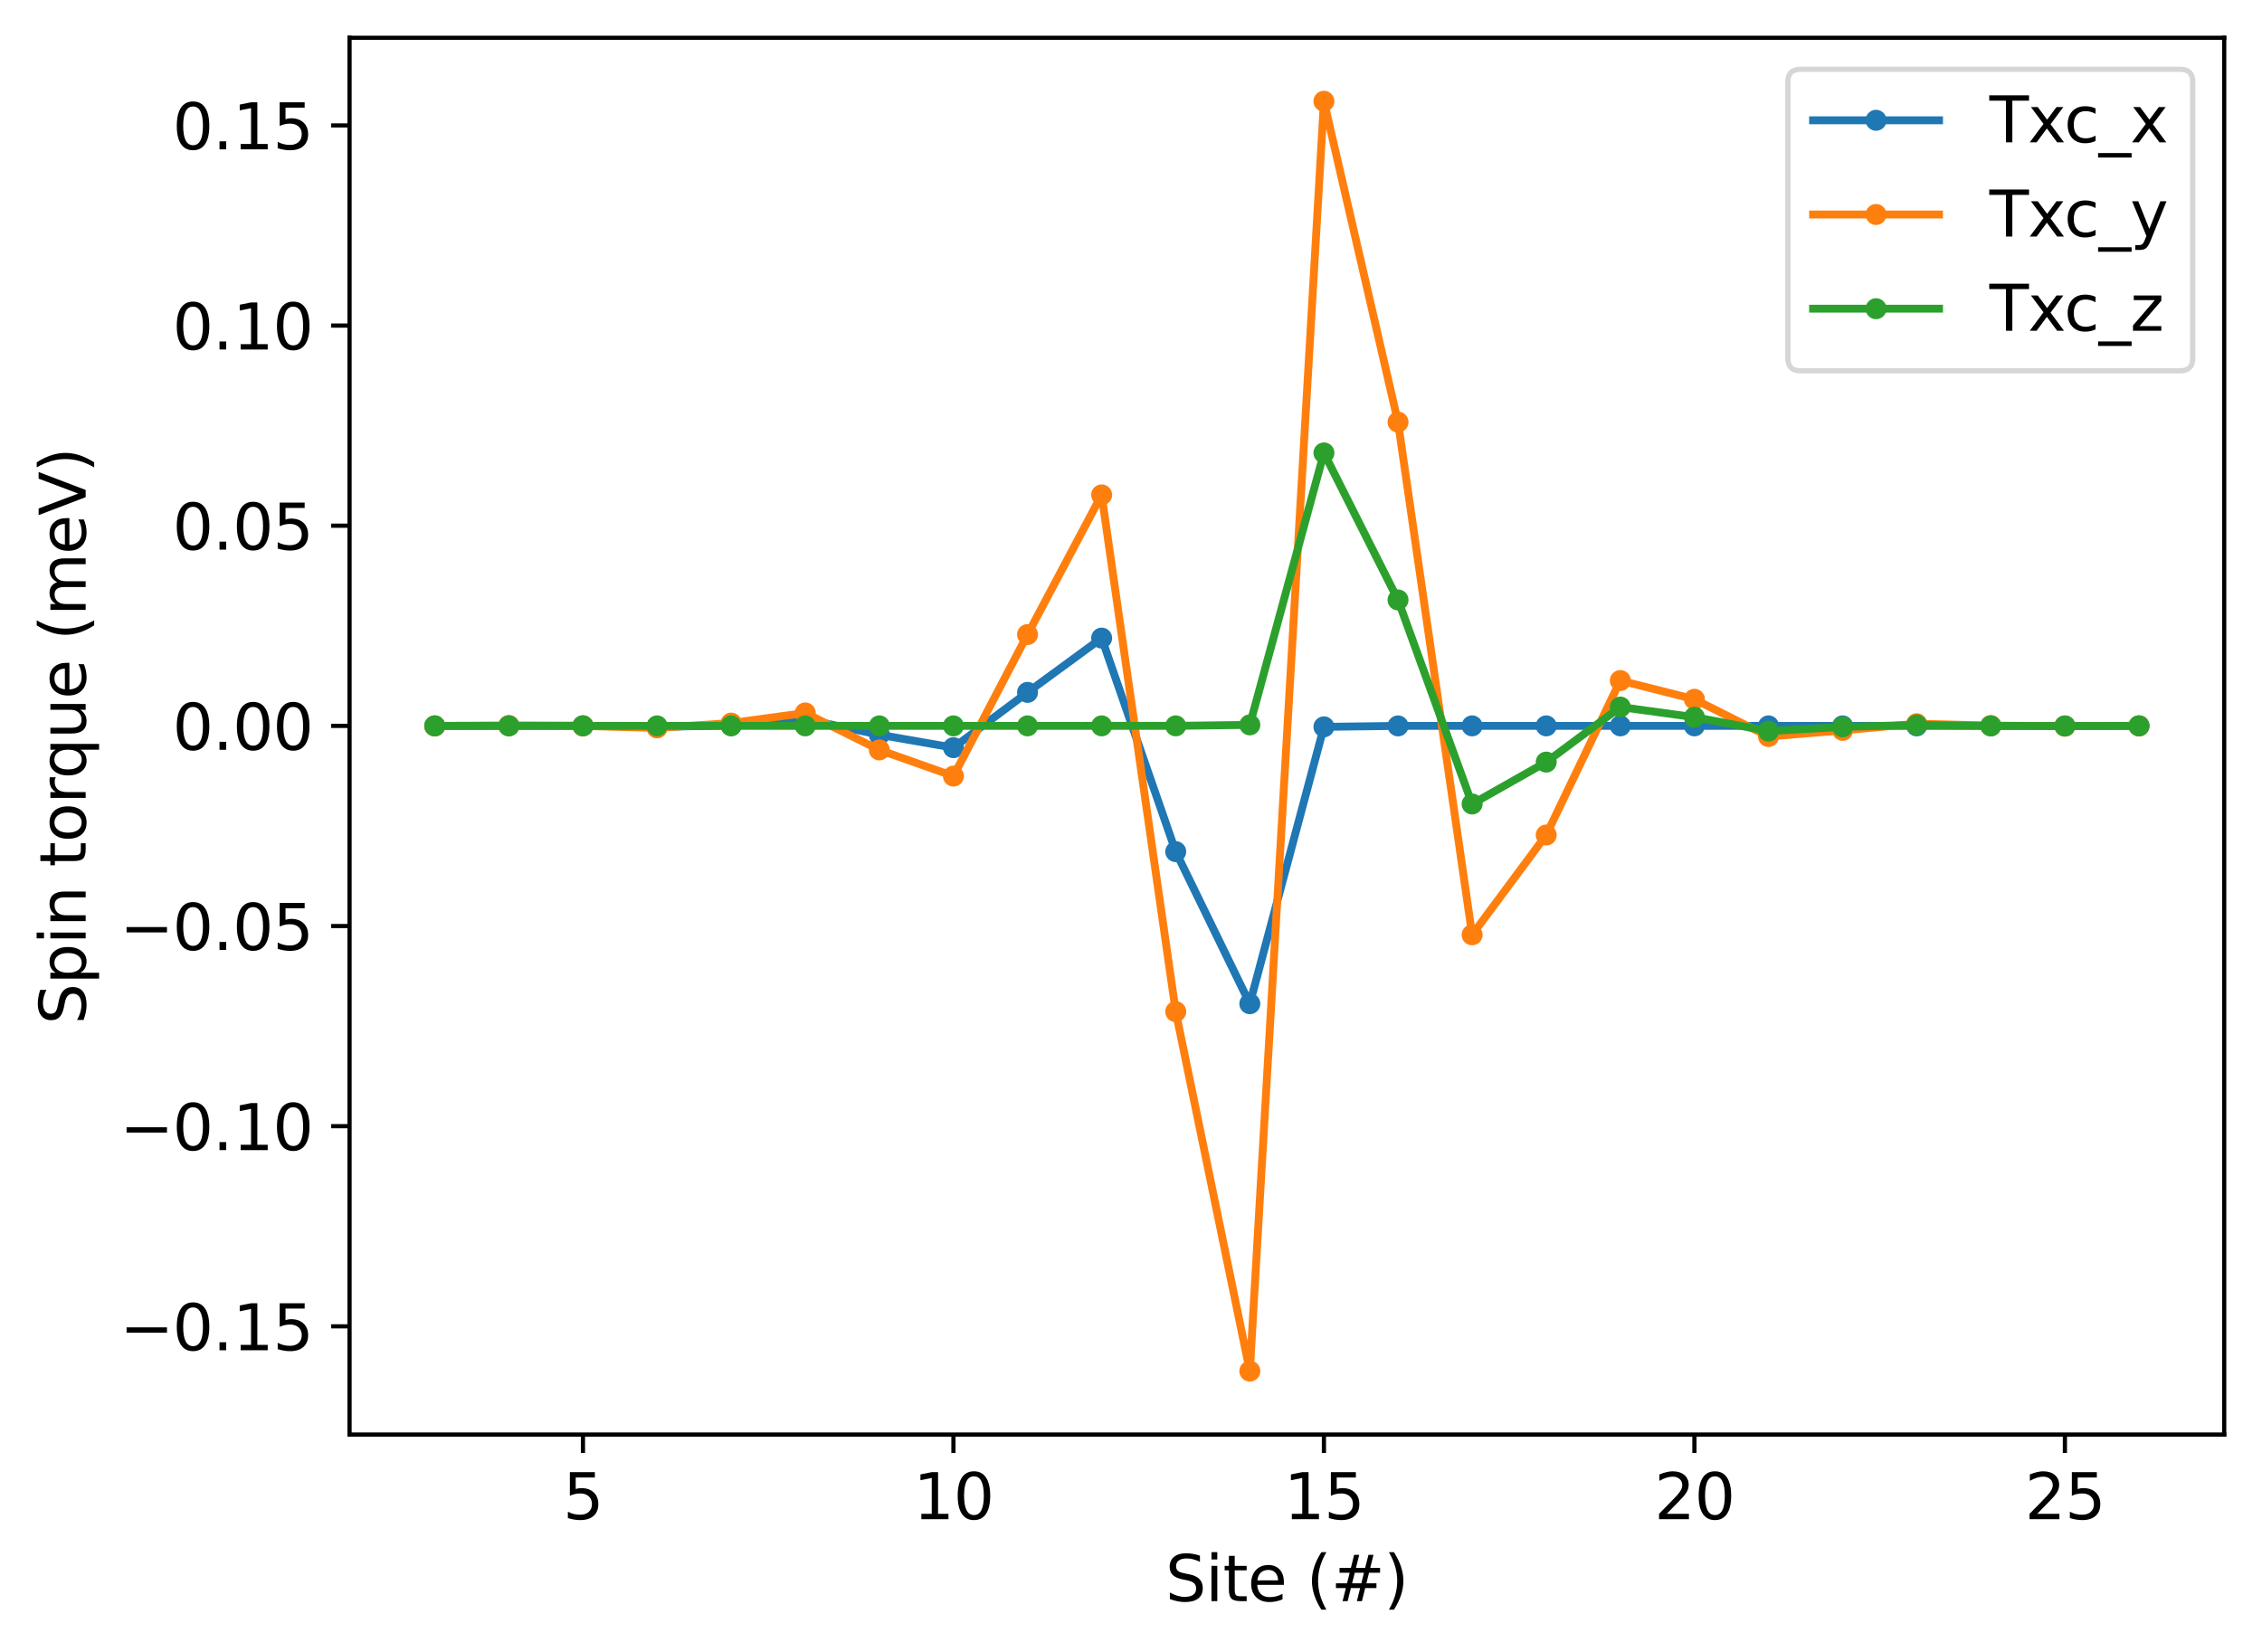 <?xml version="1.0" encoding="utf-8" standalone="no"?>
<!DOCTYPE svg PUBLIC "-//W3C//DTD SVG 1.1//EN"
  "http://www.w3.org/Graphics/SVG/1.1/DTD/svg11.dtd">
<svg xmlns:xlink="http://www.w3.org/1999/xlink" width="430.908pt" height="314.74pt" viewBox="0 0 430.908 314.74" xmlns="http://www.w3.org/2000/svg" version="1.1">
 <defs>
  <style type="text/css">*{stroke-linejoin: round; stroke-linecap: butt}</style>
 </defs>
 <g id="figure_1">
  <g id="patch_1">
   <path d="M 0 314.74 
L 430.908 314.74 
L 430.908 0 
L 0 0 
z
" style="fill: #ffffff"/>
  </g>
  <g id="axes_1">
   <g id="patch_2">
    <path d="M 66.588 273.312 
L 423.708 273.312 
L 423.708 7.2 
L 66.588 7.2 
z
" style="fill: #ffffff"/>
   </g>
   <g id="matplotlib.axis_1">
    <g id="xtick_1">
     <g id="line2d_1">
      <defs>
       <path id="mb1fe7f7a09" d="M 0 0 
L 0 3.5 
" style="stroke: #000000; stroke-width: 0.8"/>
      </defs>
      <g>
       <use xlink:href="#mb1fe7f7a09" x="111.052" y="273.312" style="stroke: #000000; stroke-width: 0.8"/>
      </g>
     </g>
     <g id="text_1">
      <!-- 5 -->
      <g transform="translate(107.234 289.43) scale(0.12 -0.12)">
       <defs>
        <path id="DejaVuSans-35" d="M 691 4666 
L 3169 4666 
L 3169 4134 
L 1269 4134 
L 1269 2991 
Q 1406 3038 1543 3061 
Q 1681 3084 1819 3084 
Q 2600 3084 3056 2656 
Q 3513 2228 3513 1497 
Q 3513 744 3044 326 
Q 2575 -91 1722 -91 
Q 1428 -91 1123 -41 
Q 819 9 494 109 
L 494 744 
Q 775 591 1075 516 
Q 1375 441 1709 441 
Q 2250 441 2565 725 
Q 2881 1009 2881 1497 
Q 2881 1984 2565 2268 
Q 2250 2553 1709 2553 
Q 1456 2553 1204 2497 
Q 953 2441 691 2322 
L 691 4666 
z
" transform="scale(0.016)"/>
       </defs>
       <use xlink:href="#DejaVuSans-35"/>
      </g>
     </g>
    </g>
    <g id="xtick_2">
     <g id="line2d_2">
      <g>
       <use xlink:href="#mb1fe7f7a09" x="181.629" y="273.312" style="stroke: #000000; stroke-width: 0.8"/>
      </g>
     </g>
     <g id="text_2">
      <!-- 10 -->
      <g transform="translate(173.994 289.43) scale(0.12 -0.12)">
       <defs>
        <path id="DejaVuSans-31" d="M 794 531 
L 1825 531 
L 1825 4091 
L 703 3866 
L 703 4441 
L 1819 4666 
L 2450 4666 
L 2450 531 
L 3481 531 
L 3481 0 
L 794 0 
L 794 531 
z
" transform="scale(0.016)"/>
        <path id="DejaVuSans-30" d="M 2034 4250 
Q 1547 4250 1301 3770 
Q 1056 3291 1056 2328 
Q 1056 1369 1301 889 
Q 1547 409 2034 409 
Q 2525 409 2770 889 
Q 3016 1369 3016 2328 
Q 3016 3291 2770 3770 
Q 2525 4250 2034 4250 
z
M 2034 4750 
Q 2819 4750 3233 4129 
Q 3647 3509 3647 2328 
Q 3647 1150 3233 529 
Q 2819 -91 2034 -91 
Q 1250 -91 836 529 
Q 422 1150 422 2328 
Q 422 3509 836 4129 
Q 1250 4750 2034 4750 
z
" transform="scale(0.016)"/>
       </defs>
       <use xlink:href="#DejaVuSans-31"/>
       <use xlink:href="#DejaVuSans-30" x="63.623"/>
      </g>
     </g>
    </g>
    <g id="xtick_3">
     <g id="line2d_3">
      <g>
       <use xlink:href="#mb1fe7f7a09" x="252.206" y="273.312" style="stroke: #000000; stroke-width: 0.8"/>
      </g>
     </g>
     <g id="text_3">
      <!-- 15 -->
      <g transform="translate(244.571 289.43) scale(0.12 -0.12)">
       <use xlink:href="#DejaVuSans-31"/>
       <use xlink:href="#DejaVuSans-35" x="63.623"/>
      </g>
     </g>
    </g>
    <g id="xtick_4">
     <g id="line2d_4">
      <g>
       <use xlink:href="#mb1fe7f7a09" x="322.783" y="273.312" style="stroke: #000000; stroke-width: 0.8"/>
      </g>
     </g>
     <g id="text_4">
      <!-- 20 -->
      <g transform="translate(315.148 289.43) scale(0.12 -0.12)">
       <defs>
        <path id="DejaVuSans-32" d="M 1228 531 
L 3431 531 
L 3431 0 
L 469 0 
L 469 531 
Q 828 903 1448 1529 
Q 2069 2156 2228 2338 
Q 2531 2678 2651 2914 
Q 2772 3150 2772 3378 
Q 2772 3750 2511 3984 
Q 2250 4219 1831 4219 
Q 1534 4219 1204 4116 
Q 875 4013 500 3803 
L 500 4441 
Q 881 4594 1212 4672 
Q 1544 4750 1819 4750 
Q 2544 4750 2975 4387 
Q 3406 4025 3406 3419 
Q 3406 3131 3298 2873 
Q 3191 2616 2906 2266 
Q 2828 2175 2409 1742 
Q 1991 1309 1228 531 
z
" transform="scale(0.016)"/>
       </defs>
       <use xlink:href="#DejaVuSans-32"/>
       <use xlink:href="#DejaVuSans-30" x="63.623"/>
      </g>
     </g>
    </g>
    <g id="xtick_5">
     <g id="line2d_5">
      <g>
       <use xlink:href="#mb1fe7f7a09" x="393.36" y="273.312" style="stroke: #000000; stroke-width: 0.8"/>
      </g>
     </g>
     <g id="text_5">
      <!-- 25 -->
      <g transform="translate(385.725 289.43) scale(0.12 -0.12)">
       <use xlink:href="#DejaVuSans-32"/>
       <use xlink:href="#DejaVuSans-35" x="63.623"/>
      </g>
     </g>
    </g>
    <g id="text_6">
     <!-- Site (#) -->
     <g transform="translate(222.012 305.044) scale(0.12 -0.12)">
      <defs>
       <path id="DejaVuSans-53" d="M 3425 4513 
L 3425 3897 
Q 3066 4069 2747 4153 
Q 2428 4238 2131 4238 
Q 1616 4238 1336 4038 
Q 1056 3838 1056 3469 
Q 1056 3159 1242 3001 
Q 1428 2844 1947 2747 
L 2328 2669 
Q 3034 2534 3370 2195 
Q 3706 1856 3706 1288 
Q 3706 609 3251 259 
Q 2797 -91 1919 -91 
Q 1588 -91 1214 -16 
Q 841 59 441 206 
L 441 856 
Q 825 641 1194 531 
Q 1563 422 1919 422 
Q 2459 422 2753 634 
Q 3047 847 3047 1241 
Q 3047 1584 2836 1778 
Q 2625 1972 2144 2069 
L 1759 2144 
Q 1053 2284 737 2584 
Q 422 2884 422 3419 
Q 422 4038 858 4394 
Q 1294 4750 2059 4750 
Q 2388 4750 2728 4690 
Q 3069 4631 3425 4513 
z
" transform="scale(0.016)"/>
       <path id="DejaVuSans-69" d="M 603 3500 
L 1178 3500 
L 1178 0 
L 603 0 
L 603 3500 
z
M 603 4863 
L 1178 4863 
L 1178 4134 
L 603 4134 
L 603 4863 
z
" transform="scale(0.016)"/>
       <path id="DejaVuSans-74" d="M 1172 4494 
L 1172 3500 
L 2356 3500 
L 2356 3053 
L 1172 3053 
L 1172 1153 
Q 1172 725 1289 603 
Q 1406 481 1766 481 
L 2356 481 
L 2356 0 
L 1766 0 
Q 1100 0 847 248 
Q 594 497 594 1153 
L 594 3053 
L 172 3053 
L 172 3500 
L 594 3500 
L 594 4494 
L 1172 4494 
z
" transform="scale(0.016)"/>
       <path id="DejaVuSans-65" d="M 3597 1894 
L 3597 1613 
L 953 1613 
Q 991 1019 1311 708 
Q 1631 397 2203 397 
Q 2534 397 2845 478 
Q 3156 559 3463 722 
L 3463 178 
Q 3153 47 2828 -22 
Q 2503 -91 2169 -91 
Q 1331 -91 842 396 
Q 353 884 353 1716 
Q 353 2575 817 3079 
Q 1281 3584 2069 3584 
Q 2775 3584 3186 3129 
Q 3597 2675 3597 1894 
z
M 3022 2063 
Q 3016 2534 2758 2815 
Q 2500 3097 2075 3097 
Q 1594 3097 1305 2825 
Q 1016 2553 972 2059 
L 3022 2063 
z
" transform="scale(0.016)"/>
       <path id="DejaVuSans-20" transform="scale(0.016)"/>
       <path id="DejaVuSans-28" d="M 1984 4856 
Q 1566 4138 1362 3434 
Q 1159 2731 1159 2009 
Q 1159 1288 1364 580 
Q 1569 -128 1984 -844 
L 1484 -844 
Q 1016 -109 783 600 
Q 550 1309 550 2009 
Q 550 2706 781 3412 
Q 1013 4119 1484 4856 
L 1984 4856 
z
" transform="scale(0.016)"/>
       <path id="DejaVuSans-23" d="M 3272 2816 
L 2363 2816 
L 2100 1772 
L 3016 1772 
L 3272 2816 
z
M 2803 4594 
L 2478 3297 
L 3391 3297 
L 3719 4594 
L 4219 4594 
L 3897 3297 
L 4872 3297 
L 4872 2816 
L 3775 2816 
L 3519 1772 
L 4513 1772 
L 4513 1294 
L 3397 1294 
L 3072 0 
L 2572 0 
L 2894 1294 
L 1978 1294 
L 1656 0 
L 1153 0 
L 1478 1294 
L 494 1294 
L 494 1772 
L 1594 1772 
L 1856 2816 
L 850 2816 
L 850 3297 
L 1978 3297 
L 2297 4594 
L 2803 4594 
z
" transform="scale(0.016)"/>
       <path id="DejaVuSans-29" d="M 513 4856 
L 1013 4856 
Q 1481 4119 1714 3412 
Q 1947 2706 1947 2009 
Q 1947 1309 1714 600 
Q 1481 -109 1013 -844 
L 513 -844 
Q 928 -128 1133 580 
Q 1338 1288 1338 2009 
Q 1338 2731 1133 3434 
Q 928 4138 513 4856 
z
" transform="scale(0.016)"/>
      </defs>
      <use xlink:href="#DejaVuSans-53"/>
      <use xlink:href="#DejaVuSans-69" x="63.477"/>
      <use xlink:href="#DejaVuSans-74" x="91.26"/>
      <use xlink:href="#DejaVuSans-65" x="130.469"/>
      <use xlink:href="#DejaVuSans-20" x="191.992"/>
      <use xlink:href="#DejaVuSans-28" x="223.779"/>
      <use xlink:href="#DejaVuSans-23" x="262.793"/>
      <use xlink:href="#DejaVuSans-29" x="346.582"/>
     </g>
    </g>
   </g>
   <g id="matplotlib.axis_2">
    <g id="ytick_1">
     <g id="line2d_6">
      <defs>
       <path id="m142ccaa2dc" d="M 0 0 
L -3.5 0 
" style="stroke: #000000; stroke-width: 0.8"/>
      </defs>
      <g>
       <use xlink:href="#m142ccaa2dc" x="66.588" y="252.689" style="stroke: #000000; stroke-width: 0.8"/>
      </g>
     </g>
     <g id="text_7">
      <!-- −0.15 -->
      <g transform="translate(22.814 257.248) scale(0.12 -0.12)">
       <defs>
        <path id="DejaVuSans-2212" d="M 678 2272 
L 4684 2272 
L 4684 1741 
L 678 1741 
L 678 2272 
z
" transform="scale(0.016)"/>
        <path id="DejaVuSans-2e" d="M 684 794 
L 1344 794 
L 1344 0 
L 684 0 
L 684 794 
z
" transform="scale(0.016)"/>
       </defs>
       <use xlink:href="#DejaVuSans-2212"/>
       <use xlink:href="#DejaVuSans-30" x="83.789"/>
       <use xlink:href="#DejaVuSans-2e" x="147.412"/>
       <use xlink:href="#DejaVuSans-31" x="179.199"/>
       <use xlink:href="#DejaVuSans-35" x="242.822"/>
      </g>
     </g>
    </g>
    <g id="ytick_2">
     <g id="line2d_7">
      <g>
       <use xlink:href="#m142ccaa2dc" x="66.588" y="214.556" style="stroke: #000000; stroke-width: 0.8"/>
      </g>
     </g>
     <g id="text_8">
      <!-- −0.10 -->
      <g transform="translate(22.814 219.115) scale(0.12 -0.12)">
       <use xlink:href="#DejaVuSans-2212"/>
       <use xlink:href="#DejaVuSans-30" x="83.789"/>
       <use xlink:href="#DejaVuSans-2e" x="147.412"/>
       <use xlink:href="#DejaVuSans-31" x="179.199"/>
       <use xlink:href="#DejaVuSans-30" x="242.822"/>
      </g>
     </g>
    </g>
    <g id="ytick_3">
     <g id="line2d_8">
      <g>
       <use xlink:href="#m142ccaa2dc" x="66.588" y="176.424" style="stroke: #000000; stroke-width: 0.8"/>
      </g>
     </g>
     <g id="text_9">
      <!-- −0.05 -->
      <g transform="translate(22.814 180.983) scale(0.12 -0.12)">
       <use xlink:href="#DejaVuSans-2212"/>
       <use xlink:href="#DejaVuSans-30" x="83.789"/>
       <use xlink:href="#DejaVuSans-2e" x="147.412"/>
       <use xlink:href="#DejaVuSans-30" x="179.199"/>
       <use xlink:href="#DejaVuSans-35" x="242.822"/>
      </g>
     </g>
    </g>
    <g id="ytick_4">
     <g id="line2d_9">
      <g>
       <use xlink:href="#m142ccaa2dc" x="66.588" y="138.291" style="stroke: #000000; stroke-width: 0.8"/>
      </g>
     </g>
     <g id="text_10">
      <!-- 0.00 -->
      <g transform="translate(32.869 142.85) scale(0.12 -0.12)">
       <use xlink:href="#DejaVuSans-30"/>
       <use xlink:href="#DejaVuSans-2e" x="63.623"/>
       <use xlink:href="#DejaVuSans-30" x="95.41"/>
       <use xlink:href="#DejaVuSans-30" x="159.033"/>
      </g>
     </g>
    </g>
    <g id="ytick_5">
     <g id="line2d_10">
      <g>
       <use xlink:href="#m142ccaa2dc" x="66.588" y="100.158" style="stroke: #000000; stroke-width: 0.8"/>
      </g>
     </g>
     <g id="text_11">
      <!-- 0.05 -->
      <g transform="translate(32.869 104.717) scale(0.12 -0.12)">
       <use xlink:href="#DejaVuSans-30"/>
       <use xlink:href="#DejaVuSans-2e" x="63.623"/>
       <use xlink:href="#DejaVuSans-30" x="95.41"/>
       <use xlink:href="#DejaVuSans-35" x="159.033"/>
      </g>
     </g>
    </g>
    <g id="ytick_6">
     <g id="line2d_11">
      <g>
       <use xlink:href="#m142ccaa2dc" x="66.588" y="62.025" style="stroke: #000000; stroke-width: 0.8"/>
      </g>
     </g>
     <g id="text_12">
      <!-- 0.10 -->
      <g transform="translate(32.869 66.584) scale(0.12 -0.12)">
       <use xlink:href="#DejaVuSans-30"/>
       <use xlink:href="#DejaVuSans-2e" x="63.623"/>
       <use xlink:href="#DejaVuSans-31" x="95.41"/>
       <use xlink:href="#DejaVuSans-30" x="159.033"/>
      </g>
     </g>
    </g>
    <g id="ytick_7">
     <g id="line2d_12">
      <g>
       <use xlink:href="#m142ccaa2dc" x="66.588" y="23.893" style="stroke: #000000; stroke-width: 0.8"/>
      </g>
     </g>
     <g id="text_13">
      <!-- 0.15 -->
      <g transform="translate(32.869 28.452) scale(0.12 -0.12)">
       <use xlink:href="#DejaVuSans-30"/>
       <use xlink:href="#DejaVuSans-2e" x="63.623"/>
       <use xlink:href="#DejaVuSans-31" x="95.41"/>
       <use xlink:href="#DejaVuSans-35" x="159.033"/>
      </g>
     </g>
    </g>
    <g id="text_14">
     <!-- Spin torque (meV) -->
     <g transform="translate(16.318 195.168) rotate(-90) scale(0.12 -0.12)">
      <defs>
       <path id="DejaVuSans-70" d="M 1159 525 
L 1159 -1331 
L 581 -1331 
L 581 3500 
L 1159 3500 
L 1159 2969 
Q 1341 3281 1617 3432 
Q 1894 3584 2278 3584 
Q 2916 3584 3314 3078 
Q 3713 2572 3713 1747 
Q 3713 922 3314 415 
Q 2916 -91 2278 -91 
Q 1894 -91 1617 61 
Q 1341 213 1159 525 
z
M 3116 1747 
Q 3116 2381 2855 2742 
Q 2594 3103 2138 3103 
Q 1681 3103 1420 2742 
Q 1159 2381 1159 1747 
Q 1159 1113 1420 752 
Q 1681 391 2138 391 
Q 2594 391 2855 752 
Q 3116 1113 3116 1747 
z
" transform="scale(0.016)"/>
       <path id="DejaVuSans-6e" d="M 3513 2113 
L 3513 0 
L 2938 0 
L 2938 2094 
Q 2938 2591 2744 2837 
Q 2550 3084 2163 3084 
Q 1697 3084 1428 2787 
Q 1159 2491 1159 1978 
L 1159 0 
L 581 0 
L 581 3500 
L 1159 3500 
L 1159 2956 
Q 1366 3272 1645 3428 
Q 1925 3584 2291 3584 
Q 2894 3584 3203 3211 
Q 3513 2838 3513 2113 
z
" transform="scale(0.016)"/>
       <path id="DejaVuSans-6f" d="M 1959 3097 
Q 1497 3097 1228 2736 
Q 959 2375 959 1747 
Q 959 1119 1226 758 
Q 1494 397 1959 397 
Q 2419 397 2687 759 
Q 2956 1122 2956 1747 
Q 2956 2369 2687 2733 
Q 2419 3097 1959 3097 
z
M 1959 3584 
Q 2709 3584 3137 3096 
Q 3566 2609 3566 1747 
Q 3566 888 3137 398 
Q 2709 -91 1959 -91 
Q 1206 -91 779 398 
Q 353 888 353 1747 
Q 353 2609 779 3096 
Q 1206 3584 1959 3584 
z
" transform="scale(0.016)"/>
       <path id="DejaVuSans-72" d="M 2631 2963 
Q 2534 3019 2420 3045 
Q 2306 3072 2169 3072 
Q 1681 3072 1420 2755 
Q 1159 2438 1159 1844 
L 1159 0 
L 581 0 
L 581 3500 
L 1159 3500 
L 1159 2956 
Q 1341 3275 1631 3429 
Q 1922 3584 2338 3584 
Q 2397 3584 2469 3576 
Q 2541 3569 2628 3553 
L 2631 2963 
z
" transform="scale(0.016)"/>
       <path id="DejaVuSans-71" d="M 947 1747 
Q 947 1113 1208 752 
Q 1469 391 1925 391 
Q 2381 391 2643 752 
Q 2906 1113 2906 1747 
Q 2906 2381 2643 2742 
Q 2381 3103 1925 3103 
Q 1469 3103 1208 2742 
Q 947 2381 947 1747 
z
M 2906 525 
Q 2725 213 2448 61 
Q 2172 -91 1784 -91 
Q 1150 -91 751 415 
Q 353 922 353 1747 
Q 353 2572 751 3078 
Q 1150 3584 1784 3584 
Q 2172 3584 2448 3432 
Q 2725 3281 2906 2969 
L 2906 3500 
L 3481 3500 
L 3481 -1331 
L 2906 -1331 
L 2906 525 
z
" transform="scale(0.016)"/>
       <path id="DejaVuSans-75" d="M 544 1381 
L 544 3500 
L 1119 3500 
L 1119 1403 
Q 1119 906 1312 657 
Q 1506 409 1894 409 
Q 2359 409 2629 706 
Q 2900 1003 2900 1516 
L 2900 3500 
L 3475 3500 
L 3475 0 
L 2900 0 
L 2900 538 
Q 2691 219 2414 64 
Q 2138 -91 1772 -91 
Q 1169 -91 856 284 
Q 544 659 544 1381 
z
M 1991 3584 
L 1991 3584 
z
" transform="scale(0.016)"/>
       <path id="DejaVuSans-6d" d="M 3328 2828 
Q 3544 3216 3844 3400 
Q 4144 3584 4550 3584 
Q 5097 3584 5394 3201 
Q 5691 2819 5691 2113 
L 5691 0 
L 5113 0 
L 5113 2094 
Q 5113 2597 4934 2840 
Q 4756 3084 4391 3084 
Q 3944 3084 3684 2787 
Q 3425 2491 3425 1978 
L 3425 0 
L 2847 0 
L 2847 2094 
Q 2847 2600 2669 2842 
Q 2491 3084 2119 3084 
Q 1678 3084 1418 2786 
Q 1159 2488 1159 1978 
L 1159 0 
L 581 0 
L 581 3500 
L 1159 3500 
L 1159 2956 
Q 1356 3278 1631 3431 
Q 1906 3584 2284 3584 
Q 2666 3584 2933 3390 
Q 3200 3197 3328 2828 
z
" transform="scale(0.016)"/>
       <path id="DejaVuSans-56" d="M 1831 0 
L 50 4666 
L 709 4666 
L 2188 738 
L 3669 4666 
L 4325 4666 
L 2547 0 
L 1831 0 
z
" transform="scale(0.016)"/>
      </defs>
      <use xlink:href="#DejaVuSans-53"/>
      <use xlink:href="#DejaVuSans-70" x="63.477"/>
      <use xlink:href="#DejaVuSans-69" x="126.953"/>
      <use xlink:href="#DejaVuSans-6e" x="154.736"/>
      <use xlink:href="#DejaVuSans-20" x="218.115"/>
      <use xlink:href="#DejaVuSans-74" x="249.902"/>
      <use xlink:href="#DejaVuSans-6f" x="289.111"/>
      <use xlink:href="#DejaVuSans-72" x="350.293"/>
      <use xlink:href="#DejaVuSans-71" x="389.656"/>
      <use xlink:href="#DejaVuSans-75" x="453.133"/>
      <use xlink:href="#DejaVuSans-65" x="516.512"/>
      <use xlink:href="#DejaVuSans-20" x="578.035"/>
      <use xlink:href="#DejaVuSans-28" x="609.822"/>
      <use xlink:href="#DejaVuSans-6d" x="648.836"/>
      <use xlink:href="#DejaVuSans-65" x="746.248"/>
      <use xlink:href="#DejaVuSans-56" x="807.771"/>
      <use xlink:href="#DejaVuSans-29" x="876.18"/>
     </g>
    </g>
   </g>
   <g id="line2d_13">
    <path d="M 82.821 138.3 
L 96.936 138.264 
L 111.052 138.266 
L 125.167 138.483 
L 139.283 138.219 
L 153.398 136.999 
L 167.513 139.981 
L 181.629 142.444 
L 195.744 131.909 
L 209.86 121.569 
L 223.975 162.252 
L 238.09 191.226 
L 252.206 138.477 
L 266.321 138.296 
L 280.437 138.292 
L 294.552 138.291 
L 308.667 138.291 
L 322.783 138.291 
L 336.898 138.291 
L 351.014 138.291 
L 365.129 138.291 
L 379.245 138.291 
L 393.36 138.291 
L 407.475 138.291 
" clip-path="url(#p8fc2c5fa8d)" style="fill: none; stroke: #1f77b4; stroke-width: 1.5; stroke-linecap: square"/>
    <defs>
     <path id="med458ba27c" d="M 0 1.5 
C 0.398 1.5 0.779 1.342 1.061 1.061 
C 1.342 0.779 1.5 0.398 1.5 0 
C 1.5 -0.398 1.342 -0.779 1.061 -1.061 
C 0.779 -1.342 0.398 -1.5 0 -1.5 
C -0.398 -1.5 -0.779 -1.342 -1.061 -1.061 
C -1.342 -0.779 -1.5 -0.398 -1.5 0 
C -1.5 0.398 -1.342 0.779 -1.061 1.061 
C -0.779 1.342 -0.398 1.5 0 1.5 
z
" style="stroke: #1f77b4"/>
    </defs>
    <g clip-path="url(#p8fc2c5fa8d)">
     <use xlink:href="#med458ba27c" x="82.821" y="138.3" style="fill: #1f77b4; stroke: #1f77b4"/>
     <use xlink:href="#med458ba27c" x="96.936" y="138.264" style="fill: #1f77b4; stroke: #1f77b4"/>
     <use xlink:href="#med458ba27c" x="111.052" y="138.266" style="fill: #1f77b4; stroke: #1f77b4"/>
     <use xlink:href="#med458ba27c" x="125.167" y="138.483" style="fill: #1f77b4; stroke: #1f77b4"/>
     <use xlink:href="#med458ba27c" x="139.283" y="138.219" style="fill: #1f77b4; stroke: #1f77b4"/>
     <use xlink:href="#med458ba27c" x="153.398" y="136.999" style="fill: #1f77b4; stroke: #1f77b4"/>
     <use xlink:href="#med458ba27c" x="167.513" y="139.981" style="fill: #1f77b4; stroke: #1f77b4"/>
     <use xlink:href="#med458ba27c" x="181.629" y="142.444" style="fill: #1f77b4; stroke: #1f77b4"/>
     <use xlink:href="#med458ba27c" x="195.744" y="131.909" style="fill: #1f77b4; stroke: #1f77b4"/>
     <use xlink:href="#med458ba27c" x="209.86" y="121.569" style="fill: #1f77b4; stroke: #1f77b4"/>
     <use xlink:href="#med458ba27c" x="223.975" y="162.252" style="fill: #1f77b4; stroke: #1f77b4"/>
     <use xlink:href="#med458ba27c" x="238.09" y="191.226" style="fill: #1f77b4; stroke: #1f77b4"/>
     <use xlink:href="#med458ba27c" x="252.206" y="138.477" style="fill: #1f77b4; stroke: #1f77b4"/>
     <use xlink:href="#med458ba27c" x="266.321" y="138.296" style="fill: #1f77b4; stroke: #1f77b4"/>
     <use xlink:href="#med458ba27c" x="280.437" y="138.292" style="fill: #1f77b4; stroke: #1f77b4"/>
     <use xlink:href="#med458ba27c" x="294.552" y="138.291" style="fill: #1f77b4; stroke: #1f77b4"/>
     <use xlink:href="#med458ba27c" x="308.667" y="138.291" style="fill: #1f77b4; stroke: #1f77b4"/>
     <use xlink:href="#med458ba27c" x="322.783" y="138.291" style="fill: #1f77b4; stroke: #1f77b4"/>
     <use xlink:href="#med458ba27c" x="336.898" y="138.291" style="fill: #1f77b4; stroke: #1f77b4"/>
     <use xlink:href="#med458ba27c" x="351.014" y="138.291" style="fill: #1f77b4; stroke: #1f77b4"/>
     <use xlink:href="#med458ba27c" x="365.129" y="138.291" style="fill: #1f77b4; stroke: #1f77b4"/>
     <use xlink:href="#med458ba27c" x="379.245" y="138.291" style="fill: #1f77b4; stroke: #1f77b4"/>
     <use xlink:href="#med458ba27c" x="393.36" y="138.291" style="fill: #1f77b4; stroke: #1f77b4"/>
     <use xlink:href="#med458ba27c" x="407.475" y="138.291" style="fill: #1f77b4; stroke: #1f77b4"/>
    </g>
   </g>
   <g id="line2d_14">
    <path d="M 82.821 138.296 
L 96.936 138.235 
L 111.052 138.303 
L 125.167 138.68 
L 139.283 137.758 
L 153.398 135.826 
L 167.513 142.874 
L 181.629 147.859 
L 195.744 120.894 
L 209.86 94.289 
L 223.975 192.731 
L 238.09 261.216 
L 252.206 19.296 
L 266.321 80.418 
L 280.437 178.099 
L 294.552 159.087 
L 308.667 129.66 
L 322.783 133.225 
L 336.898 140.317 
L 351.014 139.149 
L 365.129 137.884 
L 379.245 138.238 
L 393.36 138.358 
L 407.475 138.291 
" clip-path="url(#p8fc2c5fa8d)" style="fill: none; stroke: #ff7f0e; stroke-width: 1.5; stroke-linecap: square"/>
    <defs>
     <path id="mf28e8ac150" d="M 0 1.5 
C 0.398 1.5 0.779 1.342 1.061 1.061 
C 1.342 0.779 1.5 0.398 1.5 0 
C 1.5 -0.398 1.342 -0.779 1.061 -1.061 
C 0.779 -1.342 0.398 -1.5 0 -1.5 
C -0.398 -1.5 -0.779 -1.342 -1.061 -1.061 
C -1.342 -0.779 -1.5 -0.398 -1.5 0 
C -1.5 0.398 -1.342 0.779 -1.061 1.061 
C -0.779 1.342 -0.398 1.5 0 1.5 
z
" style="stroke: #ff7f0e"/>
    </defs>
    <g clip-path="url(#p8fc2c5fa8d)">
     <use xlink:href="#mf28e8ac150" x="82.821" y="138.296" style="fill: #ff7f0e; stroke: #ff7f0e"/>
     <use xlink:href="#mf28e8ac150" x="96.936" y="138.235" style="fill: #ff7f0e; stroke: #ff7f0e"/>
     <use xlink:href="#mf28e8ac150" x="111.052" y="138.303" style="fill: #ff7f0e; stroke: #ff7f0e"/>
     <use xlink:href="#mf28e8ac150" x="125.167" y="138.68" style="fill: #ff7f0e; stroke: #ff7f0e"/>
     <use xlink:href="#mf28e8ac150" x="139.283" y="137.758" style="fill: #ff7f0e; stroke: #ff7f0e"/>
     <use xlink:href="#mf28e8ac150" x="153.398" y="135.826" style="fill: #ff7f0e; stroke: #ff7f0e"/>
     <use xlink:href="#mf28e8ac150" x="167.513" y="142.874" style="fill: #ff7f0e; stroke: #ff7f0e"/>
     <use xlink:href="#mf28e8ac150" x="181.629" y="147.859" style="fill: #ff7f0e; stroke: #ff7f0e"/>
     <use xlink:href="#mf28e8ac150" x="195.744" y="120.894" style="fill: #ff7f0e; stroke: #ff7f0e"/>
     <use xlink:href="#mf28e8ac150" x="209.86" y="94.289" style="fill: #ff7f0e; stroke: #ff7f0e"/>
     <use xlink:href="#mf28e8ac150" x="223.975" y="192.731" style="fill: #ff7f0e; stroke: #ff7f0e"/>
     <use xlink:href="#mf28e8ac150" x="238.09" y="261.216" style="fill: #ff7f0e; stroke: #ff7f0e"/>
     <use xlink:href="#mf28e8ac150" x="252.206" y="19.296" style="fill: #ff7f0e; stroke: #ff7f0e"/>
     <use xlink:href="#mf28e8ac150" x="266.321" y="80.418" style="fill: #ff7f0e; stroke: #ff7f0e"/>
     <use xlink:href="#mf28e8ac150" x="280.437" y="178.099" style="fill: #ff7f0e; stroke: #ff7f0e"/>
     <use xlink:href="#mf28e8ac150" x="294.552" y="159.087" style="fill: #ff7f0e; stroke: #ff7f0e"/>
     <use xlink:href="#mf28e8ac150" x="308.667" y="129.66" style="fill: #ff7f0e; stroke: #ff7f0e"/>
     <use xlink:href="#mf28e8ac150" x="322.783" y="133.225" style="fill: #ff7f0e; stroke: #ff7f0e"/>
     <use xlink:href="#mf28e8ac150" x="336.898" y="140.317" style="fill: #ff7f0e; stroke: #ff7f0e"/>
     <use xlink:href="#mf28e8ac150" x="351.014" y="139.149" style="fill: #ff7f0e; stroke: #ff7f0e"/>
     <use xlink:href="#mf28e8ac150" x="365.129" y="137.884" style="fill: #ff7f0e; stroke: #ff7f0e"/>
     <use xlink:href="#mf28e8ac150" x="379.245" y="138.238" style="fill: #ff7f0e; stroke: #ff7f0e"/>
     <use xlink:href="#mf28e8ac150" x="393.36" y="138.358" style="fill: #ff7f0e; stroke: #ff7f0e"/>
     <use xlink:href="#mf28e8ac150" x="407.475" y="138.291" style="fill: #ff7f0e; stroke: #ff7f0e"/>
    </g>
   </g>
   <g id="line2d_15">
    <path d="M 82.821 138.291 
L 96.936 138.291 
L 111.052 138.291 
L 125.167 138.291 
L 139.283 138.291 
L 153.398 138.291 
L 167.513 138.291 
L 181.629 138.291 
L 195.744 138.291 
L 209.86 138.29 
L 223.975 138.287 
L 238.09 138.101 
L 252.206 86.289 
L 266.321 114.298 
L 280.437 153.173 
L 294.552 145.192 
L 308.667 134.703 
L 322.783 136.635 
L 336.898 139.287 
L 351.014 138.481 
L 365.129 138.119 
L 379.245 138.289 
L 393.36 138.319 
L 407.475 138.288 
" clip-path="url(#p8fc2c5fa8d)" style="fill: none; stroke: #2ca02c; stroke-width: 1.5; stroke-linecap: square"/>
    <defs>
     <path id="m5eba5d4dda" d="M 0 1.5 
C 0.398 1.5 0.779 1.342 1.061 1.061 
C 1.342 0.779 1.5 0.398 1.5 0 
C 1.5 -0.398 1.342 -0.779 1.061 -1.061 
C 0.779 -1.342 0.398 -1.5 0 -1.5 
C -0.398 -1.5 -0.779 -1.342 -1.061 -1.061 
C -1.342 -0.779 -1.5 -0.398 -1.5 0 
C -1.5 0.398 -1.342 0.779 -1.061 1.061 
C -0.779 1.342 -0.398 1.5 0 1.5 
z
" style="stroke: #2ca02c"/>
    </defs>
    <g clip-path="url(#p8fc2c5fa8d)">
     <use xlink:href="#m5eba5d4dda" x="82.821" y="138.291" style="fill: #2ca02c; stroke: #2ca02c"/>
     <use xlink:href="#m5eba5d4dda" x="96.936" y="138.291" style="fill: #2ca02c; stroke: #2ca02c"/>
     <use xlink:href="#m5eba5d4dda" x="111.052" y="138.291" style="fill: #2ca02c; stroke: #2ca02c"/>
     <use xlink:href="#m5eba5d4dda" x="125.167" y="138.291" style="fill: #2ca02c; stroke: #2ca02c"/>
     <use xlink:href="#m5eba5d4dda" x="139.283" y="138.291" style="fill: #2ca02c; stroke: #2ca02c"/>
     <use xlink:href="#m5eba5d4dda" x="153.398" y="138.291" style="fill: #2ca02c; stroke: #2ca02c"/>
     <use xlink:href="#m5eba5d4dda" x="167.513" y="138.291" style="fill: #2ca02c; stroke: #2ca02c"/>
     <use xlink:href="#m5eba5d4dda" x="181.629" y="138.291" style="fill: #2ca02c; stroke: #2ca02c"/>
     <use xlink:href="#m5eba5d4dda" x="195.744" y="138.291" style="fill: #2ca02c; stroke: #2ca02c"/>
     <use xlink:href="#m5eba5d4dda" x="209.86" y="138.29" style="fill: #2ca02c; stroke: #2ca02c"/>
     <use xlink:href="#m5eba5d4dda" x="223.975" y="138.287" style="fill: #2ca02c; stroke: #2ca02c"/>
     <use xlink:href="#m5eba5d4dda" x="238.09" y="138.101" style="fill: #2ca02c; stroke: #2ca02c"/>
     <use xlink:href="#m5eba5d4dda" x="252.206" y="86.289" style="fill: #2ca02c; stroke: #2ca02c"/>
     <use xlink:href="#m5eba5d4dda" x="266.321" y="114.298" style="fill: #2ca02c; stroke: #2ca02c"/>
     <use xlink:href="#m5eba5d4dda" x="280.437" y="153.173" style="fill: #2ca02c; stroke: #2ca02c"/>
     <use xlink:href="#m5eba5d4dda" x="294.552" y="145.192" style="fill: #2ca02c; stroke: #2ca02c"/>
     <use xlink:href="#m5eba5d4dda" x="308.667" y="134.703" style="fill: #2ca02c; stroke: #2ca02c"/>
     <use xlink:href="#m5eba5d4dda" x="322.783" y="136.635" style="fill: #2ca02c; stroke: #2ca02c"/>
     <use xlink:href="#m5eba5d4dda" x="336.898" y="139.287" style="fill: #2ca02c; stroke: #2ca02c"/>
     <use xlink:href="#m5eba5d4dda" x="351.014" y="138.481" style="fill: #2ca02c; stroke: #2ca02c"/>
     <use xlink:href="#m5eba5d4dda" x="365.129" y="138.119" style="fill: #2ca02c; stroke: #2ca02c"/>
     <use xlink:href="#m5eba5d4dda" x="379.245" y="138.289" style="fill: #2ca02c; stroke: #2ca02c"/>
     <use xlink:href="#m5eba5d4dda" x="393.36" y="138.319" style="fill: #2ca02c; stroke: #2ca02c"/>
     <use xlink:href="#m5eba5d4dda" x="407.475" y="138.288" style="fill: #2ca02c; stroke: #2ca02c"/>
    </g>
   </g>
   <g id="patch_3">
    <path d="M 66.588 273.312 
L 66.588 7.2 
" style="fill: none; stroke: #000000; stroke-width: 0.8; stroke-linejoin: miter; stroke-linecap: square"/>
   </g>
   <g id="patch_4">
    <path d="M 423.708 273.312 
L 423.708 7.2 
" style="fill: none; stroke: #000000; stroke-width: 0.8; stroke-linejoin: miter; stroke-linecap: square"/>
   </g>
   <g id="patch_5">
    <path d="M 66.588 273.312 
L 423.708 273.312 
" style="fill: none; stroke: #000000; stroke-width: 0.8; stroke-linejoin: miter; stroke-linecap: square"/>
   </g>
   <g id="patch_6">
    <path d="M 66.588 7.2 
L 423.708 7.2 
" style="fill: none; stroke: #000000; stroke-width: 0.8; stroke-linejoin: miter; stroke-linecap: square"/>
   </g>
   <g id="legend_1">
    <g id="patch_7">
     <path d="M 342.986 70.642 
L 415.308 70.642 
Q 417.708 70.642 417.708 68.243 
L 417.708 15.6 
Q 417.708 13.2 415.308 13.2 
L 342.986 13.2 
Q 340.586 13.2 340.586 15.6 
L 340.586 68.243 
Q 340.586 70.642 342.986 70.642 
z
" style="fill: #ffffff; opacity: 0.8; stroke: #cccccc; stroke-linejoin: miter"/>
    </g>
    <g id="line2d_16">
     <path d="M 345.386 22.918 
L 357.386 22.918 
L 369.386 22.918 
" style="fill: none; stroke: #1f77b4; stroke-width: 1.5; stroke-linecap: square"/>
     <g>
      <use xlink:href="#med458ba27c" x="357.386" y="22.918" style="fill: #1f77b4; stroke: #1f77b4"/>
     </g>
    </g>
    <g id="text_15">
     <!-- Txc_x -->
     <g transform="translate(378.986 27.118) scale(0.12 -0.12)">
      <defs>
       <path id="DejaVuSans-54" d="M -19 4666 
L 3928 4666 
L 3928 4134 
L 2272 4134 
L 2272 0 
L 1638 0 
L 1638 4134 
L -19 4134 
L -19 4666 
z
" transform="scale(0.016)"/>
       <path id="DejaVuSans-78" d="M 3513 3500 
L 2247 1797 
L 3578 0 
L 2900 0 
L 1881 1375 
L 863 0 
L 184 0 
L 1544 1831 
L 300 3500 
L 978 3500 
L 1906 2253 
L 2834 3500 
L 3513 3500 
z
" transform="scale(0.016)"/>
       <path id="DejaVuSans-63" d="M 3122 3366 
L 3122 2828 
Q 2878 2963 2633 3030 
Q 2388 3097 2138 3097 
Q 1578 3097 1268 2742 
Q 959 2388 959 1747 
Q 959 1106 1268 751 
Q 1578 397 2138 397 
Q 2388 397 2633 464 
Q 2878 531 3122 666 
L 3122 134 
Q 2881 22 2623 -34 
Q 2366 -91 2075 -91 
Q 1284 -91 818 406 
Q 353 903 353 1747 
Q 353 2603 823 3093 
Q 1294 3584 2113 3584 
Q 2378 3584 2631 3529 
Q 2884 3475 3122 3366 
z
" transform="scale(0.016)"/>
       <path id="DejaVuSans-5f" d="M 3263 -1063 
L 3263 -1509 
L -63 -1509 
L -63 -1063 
L 3263 -1063 
z
" transform="scale(0.016)"/>
      </defs>
      <use xlink:href="#DejaVuSans-54"/>
      <use xlink:href="#DejaVuSans-78" x="61.084"/>
      <use xlink:href="#DejaVuSans-63" x="118.514"/>
      <use xlink:href="#DejaVuSans-5f" x="173.494"/>
      <use xlink:href="#DejaVuSans-78" x="223.494"/>
     </g>
    </g>
    <g id="line2d_17">
     <path d="M 345.386 40.866 
L 357.386 40.866 
L 369.386 40.866 
" style="fill: none; stroke: #ff7f0e; stroke-width: 1.5; stroke-linecap: square"/>
     <g>
      <use xlink:href="#mf28e8ac150" x="357.386" y="40.866" style="fill: #ff7f0e; stroke: #ff7f0e"/>
     </g>
    </g>
    <g id="text_16">
     <!-- Txc_y -->
     <g transform="translate(378.986 45.066) scale(0.12 -0.12)">
      <defs>
       <path id="DejaVuSans-79" d="M 2059 -325 
Q 1816 -950 1584 -1140 
Q 1353 -1331 966 -1331 
L 506 -1331 
L 506 -850 
L 844 -850 
Q 1081 -850 1212 -737 
Q 1344 -625 1503 -206 
L 1606 56 
L 191 3500 
L 800 3500 
L 1894 763 
L 2988 3500 
L 3597 3500 
L 2059 -325 
z
" transform="scale(0.016)"/>
      </defs>
      <use xlink:href="#DejaVuSans-54"/>
      <use xlink:href="#DejaVuSans-78" x="61.084"/>
      <use xlink:href="#DejaVuSans-63" x="118.514"/>
      <use xlink:href="#DejaVuSans-5f" x="173.494"/>
      <use xlink:href="#DejaVuSans-79" x="223.494"/>
     </g>
    </g>
    <g id="line2d_18">
     <path d="M 345.386 58.813 
L 357.386 58.813 
L 369.386 58.813 
" style="fill: none; stroke: #2ca02c; stroke-width: 1.5; stroke-linecap: square"/>
     <g>
      <use xlink:href="#m5eba5d4dda" x="357.386" y="58.813" style="fill: #2ca02c; stroke: #2ca02c"/>
     </g>
    </g>
    <g id="text_17">
     <!-- Txc_z -->
     <g transform="translate(378.986 63.013) scale(0.12 -0.12)">
      <defs>
       <path id="DejaVuSans-7a" d="M 353 3500 
L 3084 3500 
L 3084 2975 
L 922 459 
L 3084 459 
L 3084 0 
L 275 0 
L 275 525 
L 2438 3041 
L 353 3041 
L 353 3500 
z
" transform="scale(0.016)"/>
      </defs>
      <use xlink:href="#DejaVuSans-54"/>
      <use xlink:href="#DejaVuSans-78" x="61.084"/>
      <use xlink:href="#DejaVuSans-63" x="118.514"/>
      <use xlink:href="#DejaVuSans-5f" x="173.494"/>
      <use xlink:href="#DejaVuSans-7a" x="223.494"/>
     </g>
    </g>
   </g>
  </g>
 </g>
 <defs>
  <clipPath id="p8fc2c5fa8d">
   <rect x="66.588" y="7.2" width="357.12" height="266.112"/>
  </clipPath>
 </defs>
</svg>
